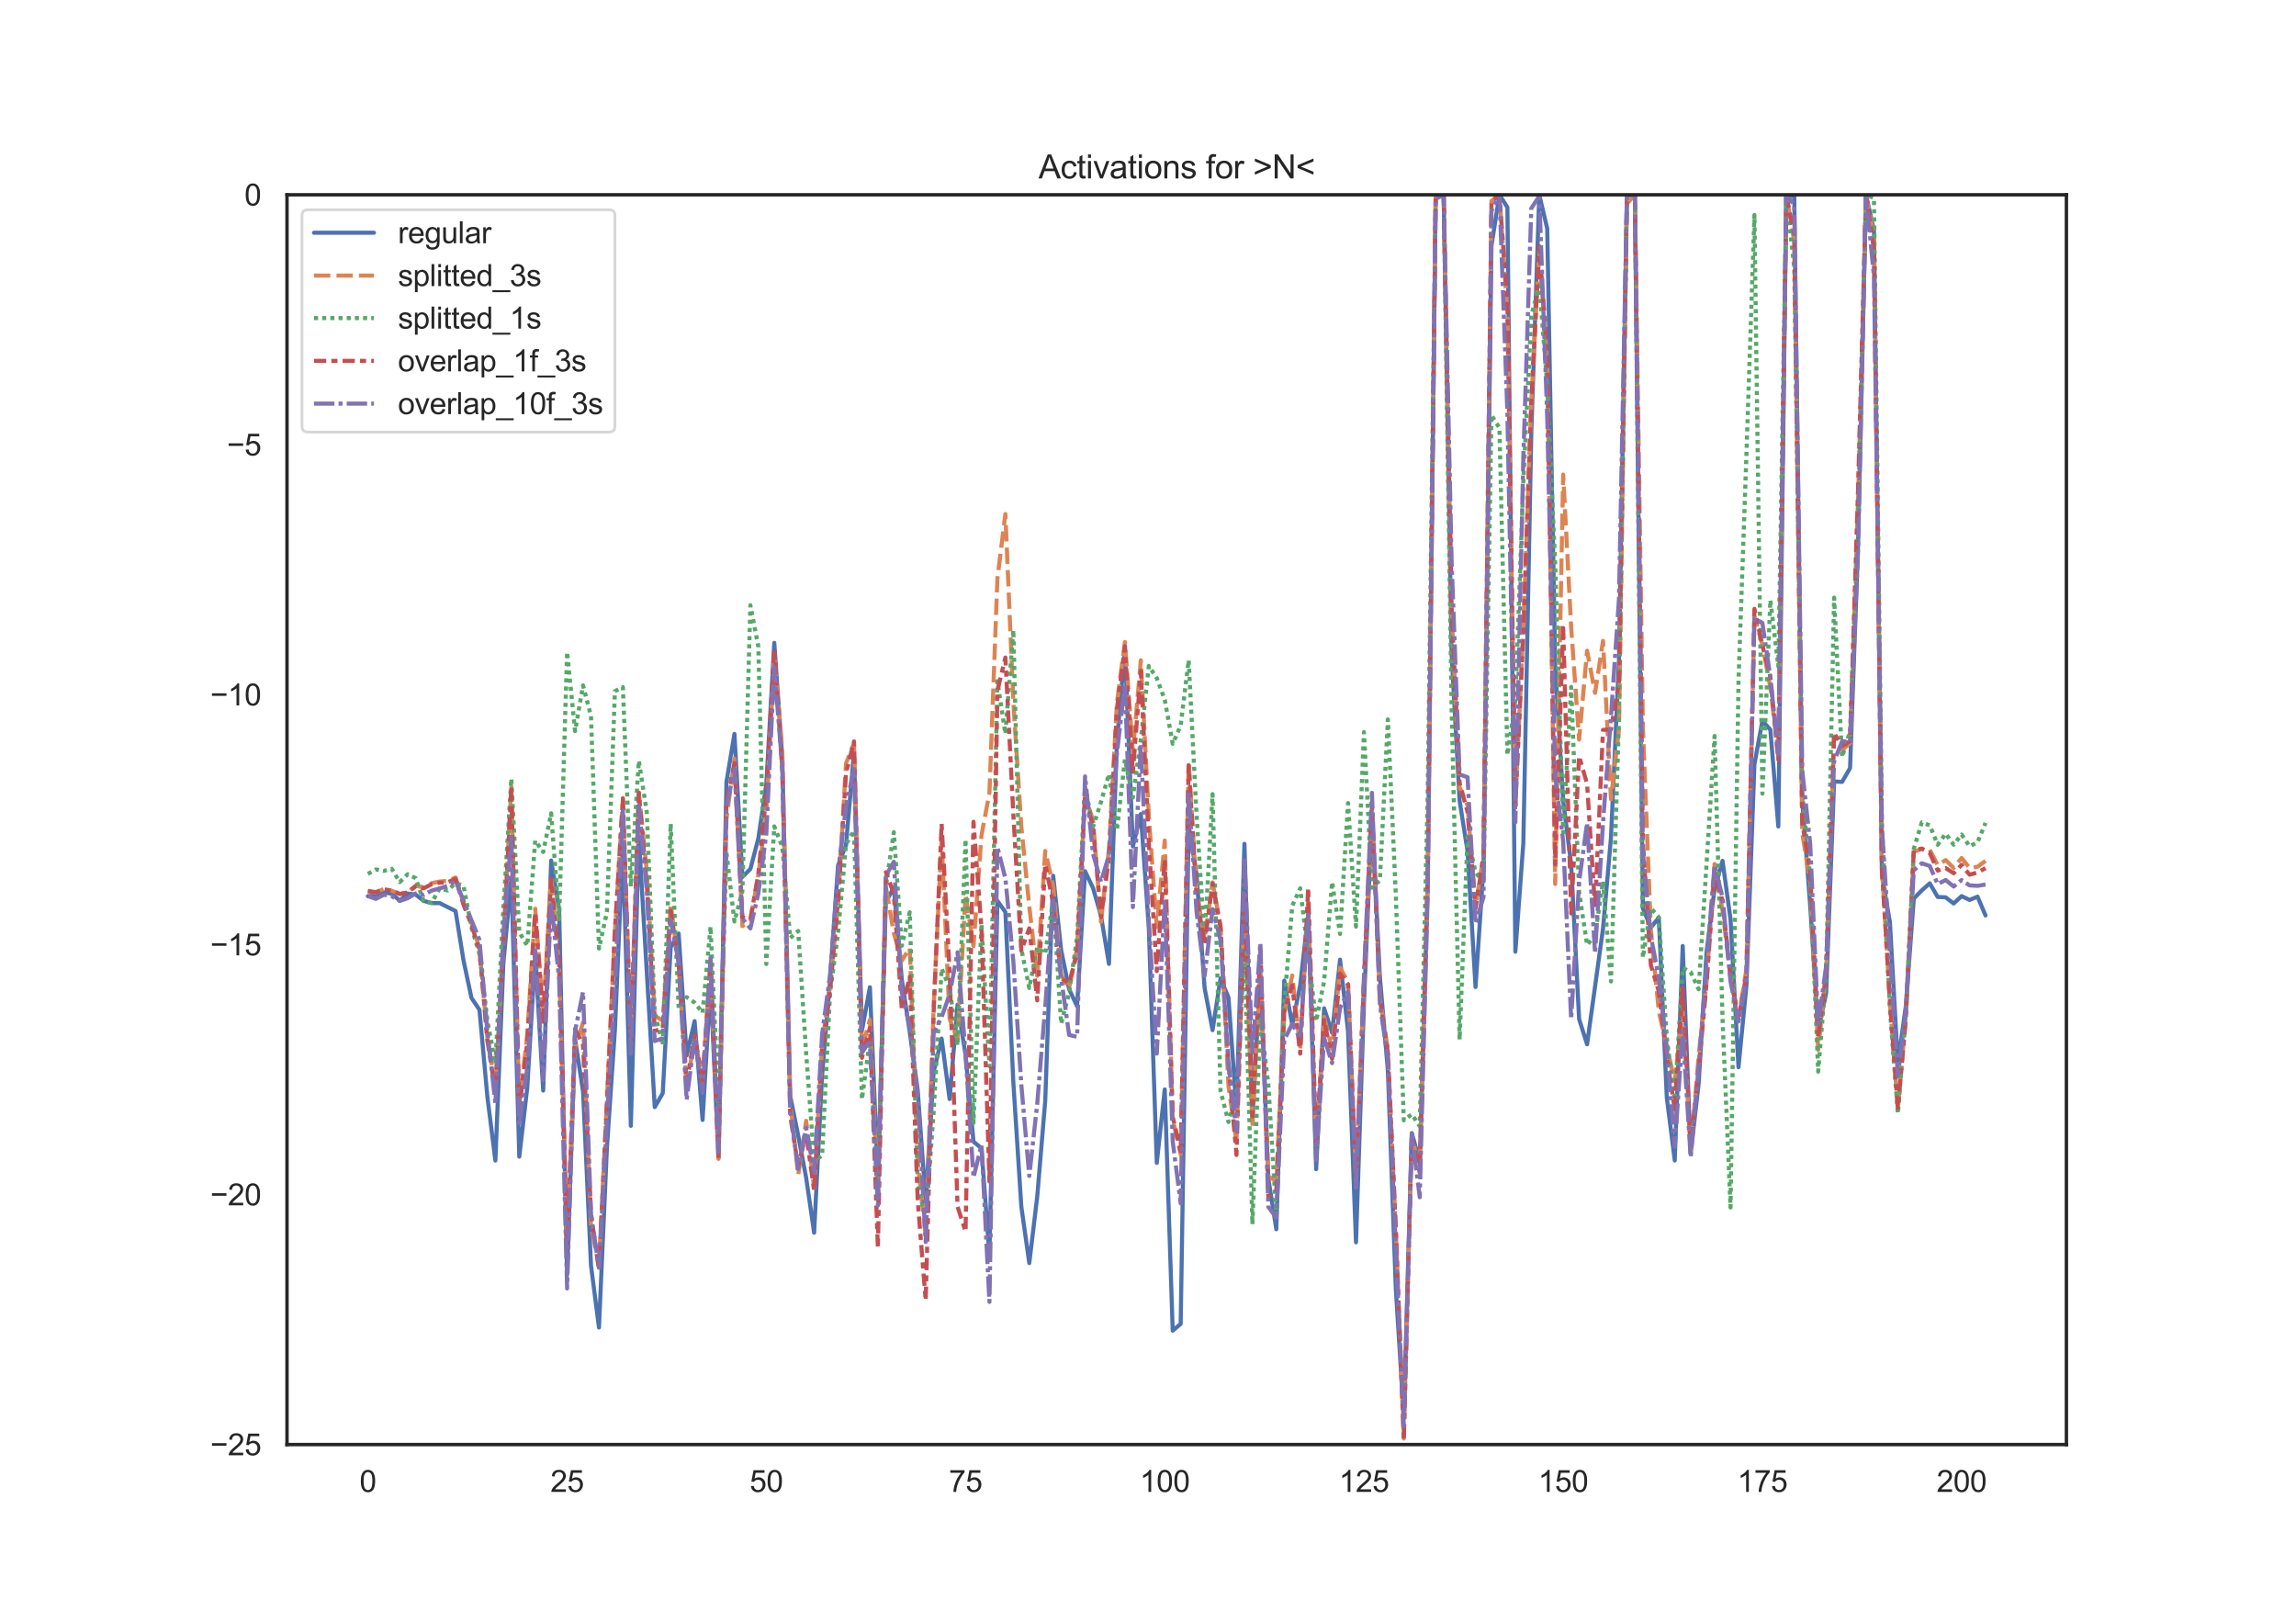 <?xml version="1.0" encoding="utf-8" standalone="no"?>
<!DOCTYPE svg PUBLIC "-//W3C//DTD SVG 1.1//EN"
  "http://www.w3.org/Graphics/SVG/1.1/DTD/svg11.dtd">
<svg height="595.44pt" version="1.1" viewBox="0 0 842.4 595.44" width="842.4pt" xmlns="http://www.w3.org/2000/svg" xmlns:xlink="http://www.w3.org/1999/xlink">
 <defs>
  <style type="text/css">*{stroke-linecap:butt;stroke-linejoin:round;}</style>
 </defs>
 <g id="figure_1">
  <g id="patch_1">
   <path d="M 0 595.44 
L 842.4 595.44 
L 842.4 0 
L 0 0 
z
" style="fill:#ffffff;"/>
  </g>
  <g id="axes_1">
   <g id="patch_2">
    <path d="M 105.3 529.942 
L 758.16 529.942 
L 758.16 71.453 
L 105.3 71.453 
z
" style="fill:#ffffff;"/>
   </g>
   <g id="matplotlib.axis_1">
    <g id="xtick_1">
     <g id="text_1">
      <!-- 0 -->
      <g style="fill:#262626;" transform="translate(131.917 547.315)scale(0.11 -0.11)">
       <defs>
        <path d="M 266 2259 
Q 266 3072 433 3567 
Q 600 4063 929 4331 
Q 1259 4600 1759 4600 
Q 2128 4600 2406 4451 
Q 2684 4303 2865 4023 
Q 3047 3744 3150 3342 
Q 3253 2941 3253 2259 
Q 3253 1453 3087 958 
Q 2922 463 2592 192 
Q 2263 -78 1759 -78 
Q 1097 -78 719 397 
Q 266 969 266 2259 
z
M 844 2259 
Q 844 1131 1108 757 
Q 1372 384 1759 384 
Q 2147 384 2411 759 
Q 2675 1134 2675 2259 
Q 2675 3391 2411 3762 
Q 2147 4134 1753 4134 
Q 1366 4134 1134 3806 
Q 844 3388 844 2259 
z
" id="ArialMT-30" transform="scale(0.016)"/>
       </defs>
       <use xlink:href="#ArialMT-30"/>
      </g>
     </g>
    </g>
    <g id="xtick_2">
     <g id="text_2">
      <!-- 25 -->
      <g style="fill:#262626;" transform="translate(201.951 547.315)scale(0.11 -0.11)">
       <defs>
        <path d="M 3222 541 
L 3222 0 
L 194 0 
Q 188 203 259 391 
Q 375 700 629 1000 
Q 884 1300 1366 1694 
Q 2113 2306 2375 2664 
Q 2638 3022 2638 3341 
Q 2638 3675 2398 3904 
Q 2159 4134 1775 4134 
Q 1369 4134 1125 3890 
Q 881 3647 878 3216 
L 300 3275 
Q 359 3922 746 4261 
Q 1134 4600 1788 4600 
Q 2447 4600 2831 4234 
Q 3216 3869 3216 3328 
Q 3216 3053 3103 2787 
Q 2991 2522 2730 2228 
Q 2469 1934 1863 1422 
Q 1356 997 1212 845 
Q 1069 694 975 541 
L 3222 541 
z
" id="ArialMT-32" transform="scale(0.016)"/>
        <path d="M 266 1200 
L 856 1250 
Q 922 819 1161 601 
Q 1400 384 1738 384 
Q 2144 384 2425 690 
Q 2706 997 2706 1503 
Q 2706 1984 2436 2262 
Q 2166 2541 1728 2541 
Q 1456 2541 1237 2417 
Q 1019 2294 894 2097 
L 366 2166 
L 809 4519 
L 3088 4519 
L 3088 3981 
L 1259 3981 
L 1013 2750 
Q 1425 3038 1878 3038 
Q 2478 3038 2890 2622 
Q 3303 2206 3303 1553 
Q 3303 931 2941 478 
Q 2500 -78 1738 -78 
Q 1113 -78 717 272 
Q 322 622 266 1200 
z
" id="ArialMT-35" transform="scale(0.016)"/>
       </defs>
       <use xlink:href="#ArialMT-32"/>
       <use x="55.615" xlink:href="#ArialMT-35"/>
      </g>
     </g>
    </g>
    <g id="xtick_3">
     <g id="text_3">
      <!-- 50 -->
      <g style="fill:#262626;" transform="translate(275.043 547.315)scale(0.11 -0.11)">
       <use xlink:href="#ArialMT-35"/>
       <use x="55.615" xlink:href="#ArialMT-30"/>
      </g>
     </g>
    </g>
    <g id="xtick_4">
     <g id="text_4">
      <!-- 75 -->
      <g style="fill:#262626;" transform="translate(348.135 547.315)scale(0.11 -0.11)">
       <defs>
        <path d="M 303 3981 
L 303 4522 
L 3269 4522 
L 3269 4084 
Q 2831 3619 2401 2847 
Q 1972 2075 1738 1259 
Q 1569 684 1522 0 
L 944 0 
Q 953 541 1156 1306 
Q 1359 2072 1739 2783 
Q 2119 3494 2547 3981 
L 303 3981 
z
" id="ArialMT-37" transform="scale(0.016)"/>
       </defs>
       <use xlink:href="#ArialMT-37"/>
       <use x="55.615" xlink:href="#ArialMT-35"/>
      </g>
     </g>
    </g>
    <g id="xtick_5">
     <g id="text_5">
      <!-- 100 -->
      <g style="fill:#262626;" transform="translate(418.169 547.315)scale(0.11 -0.11)">
       <defs>
        <path d="M 2384 0 
L 1822 0 
L 1822 3584 
Q 1619 3391 1289 3197 
Q 959 3003 697 2906 
L 697 3450 
Q 1169 3672 1522 3987 
Q 1875 4303 2022 4600 
L 2384 4600 
L 2384 0 
z
" id="ArialMT-31" transform="scale(0.016)"/>
       </defs>
       <use xlink:href="#ArialMT-31"/>
       <use x="55.615" xlink:href="#ArialMT-30"/>
       <use x="111.23" xlink:href="#ArialMT-30"/>
      </g>
     </g>
    </g>
    <g id="xtick_6">
     <g id="text_6">
      <!-- 125 -->
      <g style="fill:#262626;" transform="translate(491.261 547.315)scale(0.11 -0.11)">
       <use xlink:href="#ArialMT-31"/>
       <use x="55.615" xlink:href="#ArialMT-32"/>
       <use x="111.23" xlink:href="#ArialMT-35"/>
      </g>
     </g>
    </g>
    <g id="xtick_7">
     <g id="text_7">
      <!-- 150 -->
      <g style="fill:#262626;" transform="translate(564.353 547.315)scale(0.11 -0.11)">
       <use xlink:href="#ArialMT-31"/>
       <use x="55.615" xlink:href="#ArialMT-35"/>
       <use x="111.23" xlink:href="#ArialMT-30"/>
      </g>
     </g>
    </g>
    <g id="xtick_8">
     <g id="text_8">
      <!-- 175 -->
      <g style="fill:#262626;" transform="translate(637.446 547.315)scale(0.11 -0.11)">
       <use xlink:href="#ArialMT-31"/>
       <use x="55.615" xlink:href="#ArialMT-37"/>
       <use x="111.23" xlink:href="#ArialMT-35"/>
      </g>
     </g>
    </g>
    <g id="xtick_9">
     <g id="text_9">
      <!-- 200 -->
      <g style="fill:#262626;" transform="translate(710.538 547.315)scale(0.11 -0.11)">
       <use xlink:href="#ArialMT-32"/>
       <use x="55.615" xlink:href="#ArialMT-30"/>
       <use x="111.23" xlink:href="#ArialMT-30"/>
      </g>
     </g>
    </g>
   </g>
   <g id="matplotlib.axis_2">
    <g id="ytick_1">
     <g id="text_10">
      <!-- −25 -->
      <g style="fill:#262626;" transform="translate(77.141 533.878)scale(0.11 -0.11)">
       <defs>
        <path d="M 3381 1997 
L 356 1997 
L 356 2522 
L 3381 2522 
L 3381 1997 
z
" id="ArialMT-2212" transform="scale(0.016)"/>
       </defs>
       <use xlink:href="#ArialMT-2212"/>
       <use x="58.398" xlink:href="#ArialMT-32"/>
       <use x="114.014" xlink:href="#ArialMT-35"/>
      </g>
     </g>
    </g>
    <g id="ytick_2">
     <g id="text_11">
      <!-- −20 -->
      <g style="fill:#262626;" transform="translate(77.141 442.181)scale(0.11 -0.11)">
       <use xlink:href="#ArialMT-2212"/>
       <use x="58.398" xlink:href="#ArialMT-32"/>
       <use x="114.014" xlink:href="#ArialMT-30"/>
      </g>
     </g>
    </g>
    <g id="ytick_3">
     <g id="text_12">
      <!-- −15 -->
      <g style="fill:#262626;" transform="translate(77.141 350.483)scale(0.11 -0.11)">
       <use xlink:href="#ArialMT-2212"/>
       <use x="58.398" xlink:href="#ArialMT-31"/>
       <use x="114.014" xlink:href="#ArialMT-35"/>
      </g>
     </g>
    </g>
    <g id="ytick_4">
     <g id="text_13">
      <!-- −10 -->
      <g style="fill:#262626;" transform="translate(77.141 258.785)scale(0.11 -0.11)">
       <use xlink:href="#ArialMT-2212"/>
       <use x="58.398" xlink:href="#ArialMT-31"/>
       <use x="114.014" xlink:href="#ArialMT-30"/>
      </g>
     </g>
    </g>
    <g id="ytick_5">
     <g id="text_14">
      <!-- −5 -->
      <g style="fill:#262626;" transform="translate(83.258 167.087)scale(0.11 -0.11)">
       <use xlink:href="#ArialMT-2212"/>
       <use x="58.398" xlink:href="#ArialMT-35"/>
      </g>
     </g>
    </g>
    <g id="ytick_6">
     <g id="text_15">
      <!-- 0 -->
      <g style="fill:#262626;" transform="translate(89.683 75.39)scale(0.11 -0.11)">
       <use xlink:href="#ArialMT-30"/>
      </g>
     </g>
    </g>
   </g>
   <g id="line2d_1">
    <path clip-path="url(#p28c127cbc9)" d="M 134.975 328.761 
L 137.899 328.438 
L 140.823 327.455 
L 143.747 327.833 
L 146.67 330.411 
L 149.594 327.815 
L 152.518 328.193 
L 155.441 330.484 
L 158.365 331.313 
L 161.289 331.299 
L 167.136 334.222 
L 170.06 352.33 
L 172.983 366.089 
L 175.907 370.44 
L 178.831 402.485 
L 181.754 425.756 
L 184.678 353.513 
L 187.602 322.001 
L 190.526 424.333 
L 193.449 399.037 
L 196.373 350.369 
L 199.297 400.077 
L 202.22 315.694 
L 205.144 333.575 
L 208.068 467.52 
L 210.991 381.183 
L 213.915 400.449 
L 216.839 464.281 
L 219.762 486.995 
L 222.686 420.951 
L 225.61 377.88 
L 228.534 309.78 
L 231.457 413.025 
L 234.381 306.967 
L 240.228 406.148 
L 243.152 401.069 
L 246.076 347.475 
L 248.999 342.485 
L 251.923 387.213 
L 254.847 374.598 
L 257.77 410.859 
L 260.694 361.183 
L 263.618 424.637 
L 266.542 286.788 
L 269.465 269.236 
L 272.389 321.712 
L 275.313 318.79 
L 278.236 307.569 
L 281.16 287.751 
L 284.084 235.831 
L 287.007 277.66 
L 289.931 402.071 
L 292.855 416.524 
L 295.778 432.086 
L 298.702 452.228 
L 301.626 394.495 
L 304.549 359.457 
L 307.473 317.519 
L 310.397 309.978 
L 313.321 276.029 
L 316.244 378.05 
L 319.168 362.16 
L 322.092 432.617 
L 325.015 330.898 
L 327.939 325.582 
L 330.863 359.225 
L 333.786 378.649 
L 336.71 399.951 
L 339.634 440.849 
L 342.557 393.245 
L 345.481 381.027 
L 348.405 403.192 
L 351.329 368.568 
L 354.252 386.948 
L 357.176 418.828 
L 360.1 421.25 
L 363.023 460.366 
L 365.947 330.486 
L 368.871 334.593 
L 371.794 397.089 
L 374.718 442.61 
L 377.642 463.369 
L 380.565 438.94 
L 383.489 403.926 
L 386.413 321.279 
L 389.336 348.561 
L 392.26 362.907 
L 395.184 369.132 
L 398.108 319.614 
L 401.031 325.776 
L 403.955 335.967 
L 406.879 353.608 
L 409.802 272.249 
L 412.726 237.8 
L 415.65 310.5 
L 418.573 298.629 
L 421.497 340.516 
L 424.421 426.61 
L 427.344 399.668 
L 430.268 488.158 
L 433.192 485.662 
L 436.116 302.724 
L 439.039 320.937 
L 441.963 362.433 
L 444.887 377.926 
L 447.81 358.943 
L 450.734 365.956 
L 453.658 407.092 
L 456.581 309.568 
L 459.505 409.753 
L 462.429 357.56 
L 465.352 432.367 
L 468.276 450.952 
L 471.2 359.744 
L 474.124 376.014 
L 477.047 361.427 
L 479.971 335.435 
L 482.895 428.936 
L 485.818 369.926 
L 488.742 378.883 
L 491.666 352.053 
L 494.589 378.31 
L 497.513 455.746 
L 500.437 368.089 
L 503.36 299.212 
L 506.284 358.382 
L 509.208 392.821 
L 512.131 472.857 
L 515.055 519.725 
L 517.979 415.676 
L 520.903 426.133 
L 523.826 324.975 
L 526.75 71.844 
L 529.674 71.454 
L 532.597 239.815 
L 535.521 293.707 
L 538.445 312.357 
L 541.368 362.094 
L 544.292 318.333 
L 547.216 90.18 
L 550.139 71.454 
L 553.063 76.072 
L 555.987 349.135 
L 558.911 309.282 
L 561.834 158.748 
L 564.758 71.485 
L 567.682 83.859 
L 570.605 244.677 
L 573.529 293.756 
L 576.453 317.127 
L 579.376 373.854 
L 582.3 383.12 
L 588.147 340.66 
L 591.071 307.229 
L 593.995 242.455 
L 596.918 71.507 
L 599.842 71.632 
L 602.766 333.237 
L 605.69 340.258 
L 608.613 336.654 
L 611.537 402.533 
L 614.461 425.738 
L 617.384 347.049 
L 620.308 423.197 
L 623.232 397.538 
L 626.155 348.994 
L 629.079 326.071 
L 632.003 315.799 
L 634.926 337.254 
L 637.85 391.524 
L 640.774 361.435 
L 643.698 280.414 
L 646.621 264.402 
L 649.545 267.708 
L 652.469 303.201 
L 655.392 71.458 
L 658.316 72.105 
L 661.24 293.76 
L 664.163 332.295 
L 667.087 378.009 
L 670.011 364.423 
L 672.934 286.676 
L 675.858 286.847 
L 678.782 281.787 
L 681.706 200.609 
L 684.629 71.453 
L 687.553 84.498 
L 690.477 321.13 
L 693.4 338.263 
L 696.324 390.161 
L 699.248 369.03 
L 702.171 329.622 
L 705.095 326.661 
L 708.019 324.053 
L 710.942 329.06 
L 713.866 329.19 
L 716.79 331.447 
L 719.713 328.75 
L 722.637 330.152 
L 725.561 328.943 
L 728.485 335.845 
L 728.485 335.845 
" style="fill:none;stroke:#4c72b0;stroke-linecap:round;stroke-width:1.5;"/>
   </g>
   <g id="line2d_2">
    <path clip-path="url(#p28c127cbc9)" d="M 134.975 326.988 
L 137.899 327.423 
L 140.823 326.125 
L 143.747 326.772 
L 146.67 327.978 
L 149.594 327.246 
L 152.518 324.923 
L 155.441 325.554 
L 158.365 324.016 
L 161.289 323.395 
L 164.212 323.16 
L 167.136 321.92 
L 170.06 331.13 
L 172.983 338.632 
L 175.907 347.84 
L 178.831 380.957 
L 181.754 398.702 
L 184.678 346.066 
L 187.602 288.655 
L 190.526 405.752 
L 193.449 379.463 
L 196.373 333.383 
L 199.297 371.749 
L 202.22 321.291 
L 205.144 355.237 
L 208.068 454.496 
L 210.991 384.117 
L 213.915 375.152 
L 216.839 449.829 
L 219.762 464.164 
L 225.61 342.146 
L 228.534 293.411 
L 231.457 378.705 
L 234.381 290.719 
L 237.305 319.258 
L 240.228 372.638 
L 243.152 374.414 
L 246.076 331.867 
L 248.999 353.858 
L 251.923 399.363 
L 254.847 380.383 
L 257.77 396.648 
L 260.694 353.297 
L 263.618 425.135 
L 266.542 300.346 
L 269.465 278.338 
L 272.389 339.753 
L 275.313 337.609 
L 278.236 321.103 
L 281.16 298.317 
L 284.084 240.843 
L 287.007 274.839 
L 289.931 404.156 
L 292.855 431.111 
L 295.778 411.191 
L 298.702 435.825 
L 301.626 383.411 
L 304.549 361.477 
L 307.473 331.809 
L 310.397 280.096 
L 313.321 272.623 
L 316.244 384.643 
L 319.168 374.118 
L 322.092 439.248 
L 325.015 325.243 
L 327.939 342.361 
L 330.863 352.42 
L 333.786 347.79 
L 336.71 426.254 
L 339.634 453.462 
L 342.557 369.593 
L 345.481 307.933 
L 348.405 373.742 
L 351.329 381.369 
L 354.252 328.188 
L 357.176 347.117 
L 360.1 306.516 
L 363.023 290.845 
L 365.947 212.296 
L 368.871 188.589 
L 371.794 257.366 
L 374.718 303.204 
L 377.642 332.517 
L 380.565 357.985 
L 383.489 312.21 
L 386.413 324.961 
L 389.336 357.653 
L 392.26 362.603 
L 395.184 347.748 
L 398.108 292.229 
L 401.031 300.913 
L 403.955 338.195 
L 406.879 311.258 
L 409.802 257.864 
L 412.726 235.526 
L 415.65 275.88 
L 418.573 242.242 
L 421.497 299.514 
L 424.421 340.126 
L 427.344 308.341 
L 430.268 410.558 
L 433.192 423.524 
L 436.116 279.461 
L 439.039 327.081 
L 441.963 344.527 
L 444.887 323.725 
L 447.81 339.511 
L 450.734 398.391 
L 453.658 418.957 
L 456.581 329.735 
L 459.505 413.587 
L 462.429 356.075 
L 465.352 431.592 
L 468.276 433.281 
L 471.2 371.731 
L 474.124 357.871 
L 477.047 384.92 
L 479.971 330.902 
L 482.895 420.238 
L 485.818 373.054 
L 488.742 384.938 
L 491.666 355.018 
L 494.589 360.384 
L 497.513 432.192 
L 500.437 360.95 
L 503.36 296.831 
L 506.284 365.89 
L 509.208 385.08 
L 512.131 451.308 
L 515.055 527.734 
L 517.979 416.744 
L 520.903 429.648 
L 523.826 320.981 
L 526.75 72.032 
L 529.674 71.457 
L 532.597 224.235 
L 535.521 288.84 
L 538.445 295.443 
L 541.368 332.819 
L 544.292 313.554 
L 547.216 73.748 
L 550.139 71.461 
L 553.063 114.301 
L 555.987 294.132 
L 558.911 230.607 
L 561.834 147.303 
L 564.758 92.052 
L 567.682 132.825 
L 570.605 324.287 
L 573.529 174.104 
L 576.453 230.014 
L 579.376 271.313 
L 582.3 238.724 
L 585.224 254.183 
L 588.147 235.097 
L 591.071 293.214 
L 593.995 267.528 
L 596.918 74.694 
L 599.842 71.479 
L 602.766 266.486 
L 605.69 341.052 
L 608.613 370.98 
L 614.461 396.796 
L 617.384 370.638 
L 620.308 422.423 
L 623.232 387.397 
L 626.155 360.057 
L 629.079 316.954 
L 632.003 334.079 
L 634.926 358.2 
L 637.85 373.557 
L 640.774 355.465 
L 643.698 226.187 
L 646.621 236.564 
L 649.545 252.202 
L 652.469 277.235 
L 655.392 71.456 
L 658.316 88.52 
L 661.24 305.495 
L 664.163 323.928 
L 667.087 385.098 
L 670.011 356.784 
L 672.934 270.207 
L 675.858 275.163 
L 678.782 272.626 
L 681.706 183.976 
L 684.629 71.453 
L 687.553 86.881 
L 690.477 318.197 
L 693.4 367.728 
L 696.324 406.839 
L 699.248 372.606 
L 702.171 312.497 
L 705.095 311.424 
L 708.019 311.718 
L 710.942 317.358 
L 713.866 315.525 
L 716.79 318.401 
L 719.713 314.776 
L 722.637 318.45 
L 725.561 317.986 
L 728.485 315.805 
L 728.485 315.805 
" style="fill:none;stroke:#dd8452;stroke-dasharray:6,2.25;stroke-dashoffset:0;stroke-width:1.5;"/>
   </g>
   <g id="line2d_3">
    <path clip-path="url(#p28c127cbc9)" d="M 134.975 320.594 
L 137.899 318.952 
L 140.823 319.49 
L 143.747 318.726 
L 146.67 323.608 
L 149.594 320.7 
L 152.518 322.173 
L 155.441 330.63 
L 158.365 331.226 
L 161.289 325.92 
L 164.212 326.67 
L 167.136 323.999 
L 170.06 324.943 
L 172.983 340.202 
L 175.907 349.926 
L 178.831 374.491 
L 181.754 390.213 
L 184.678 333.423 
L 187.602 285.629 
L 190.526 341.972 
L 193.449 346.957 
L 196.373 308.38 
L 199.297 312.566 
L 202.22 298.367 
L 205.144 337.213 
L 208.068 239.181 
L 210.991 268.194 
L 213.915 251.45 
L 216.839 262.691 
L 219.762 347.984 
L 222.686 334.571 
L 225.61 253.556 
L 228.534 252.076 
L 231.457 325.206 
L 234.381 279.097 
L 237.305 297.895 
L 240.228 371.445 
L 243.152 383.427 
L 246.076 302.241 
L 248.999 369.896 
L 251.923 365.821 
L 254.847 367.805 
L 257.77 371.539 
L 260.694 339.9 
L 263.618 404.884 
L 266.542 312.774 
L 269.465 338.06 
L 272.389 326.807 
L 275.313 222.054 
L 278.236 237.246 
L 281.16 353.655 
L 284.084 303.157 
L 287.007 310.618 
L 289.931 344.113 
L 292.855 341.543 
L 295.778 386.398 
L 298.702 425.905 
L 301.626 423.962 
L 304.549 364.148 
L 307.473 342.437 
L 310.397 309.752 
L 313.321 304.723 
L 316.244 403.302 
L 319.168 381.524 
L 322.092 441.299 
L 325.015 325.214 
L 327.939 305.311 
L 330.863 346.964 
L 333.786 334.664 
L 336.71 434.389 
L 339.634 447.403 
L 342.557 407.902 
L 345.481 355.369 
L 348.405 362.391 
L 351.329 383.594 
L 354.252 307.954 
L 357.176 411.905 
L 360.1 338.9 
L 363.023 391.16 
L 365.947 249.876 
L 368.871 269.181 
L 371.794 231.134 
L 374.718 348.074 
L 377.642 362.438 
L 380.565 347.475 
L 383.489 349.903 
L 386.413 329.788 
L 389.336 375.568 
L 392.26 364.247 
L 395.184 343.733 
L 398.108 288.64 
L 401.031 303.362 
L 403.955 294.213 
L 406.879 283.966 
L 409.802 304.559 
L 412.726 278.603 
L 415.65 292.492 
L 418.573 271.207 
L 421.497 244.315 
L 424.421 248.773 
L 427.344 256.725 
L 430.268 272.853 
L 433.192 266.134 
L 436.116 242.212 
L 439.039 299.381 
L 441.963 344.805 
L 444.887 291.325 
L 447.81 400.27 
L 450.734 411.614 
L 453.658 401.124 
L 456.581 348.584 
L 459.505 449.123 
L 462.429 373.918 
L 465.352 397.711 
L 468.276 445.685 
L 471.2 368.361 
L 474.124 332.301 
L 477.047 325.874 
L 482.895 374.642 
L 485.818 359.96 
L 488.742 323.574 
L 491.666 342.622 
L 494.589 294.603 
L 497.513 339.944 
L 500.437 268.584 
L 503.36 325.651 
L 506.284 322.955 
L 509.208 263.92 
L 512.131 328.531 
L 515.055 410.982 
L 517.979 408.787 
L 520.903 413.106 
L 523.826 291.867 
L 526.75 71.468 
L 529.674 71.47 
L 532.597 259.913 
L 535.521 381.377 
L 538.445 306.908 
L 541.368 319.886 
L 544.292 324.177 
L 547.216 152.329 
L 550.139 156.989 
L 553.063 276.991 
L 555.987 257.125 
L 558.911 176.706 
L 561.834 115.842 
L 564.758 104.708 
L 567.682 141.26 
L 570.605 207.181 
L 573.529 305.441 
L 576.453 252.004 
L 579.376 327.156 
L 582.3 346.675 
L 585.224 343.088 
L 588.147 323.413 
L 591.071 360.059 
L 593.995 263.308 
L 596.918 71.829 
L 599.842 71.464 
L 602.766 351.333 
L 605.69 333.115 
L 608.613 336.503 
L 611.537 380.628 
L 614.461 403.617 
L 617.384 355.072 
L 620.308 356.605 
L 623.232 362.925 
L 629.079 269.999 
L 632.003 373.91 
L 634.926 442.967 
L 637.85 249.871 
L 640.774 166.429 
L 643.698 78.865 
L 646.621 291.15 
L 649.545 220.16 
L 652.469 244.438 
L 655.392 71.455 
L 658.316 98.323 
L 661.24 290.763 
L 664.163 321.8 
L 667.087 393.137 
L 670.011 357.275 
L 672.934 219.246 
L 675.858 277.729 
L 678.782 268.236 
L 681.706 192.266 
L 684.629 71.453 
L 687.553 72.637 
L 690.477 301.92 
L 693.4 370.243 
L 696.324 408.538 
L 699.248 371.243 
L 702.171 311.395 
L 705.095 301.695 
L 708.019 302.768 
L 710.942 309.903 
L 713.866 305.833 
L 716.79 309.888 
L 719.713 306.147 
L 722.637 310.446 
L 725.561 309.004 
L 728.485 301.883 
L 728.485 301.883 
" style="fill:none;stroke:#55a868;stroke-dasharray:1.5,1.5;stroke-dashoffset:0;stroke-width:1.5;"/>
   </g>
   <g id="line2d_4">
    <path clip-path="url(#p28c127cbc9)" d="M 134.975 326.845 
L 137.899 327.289 
L 140.823 326.268 
L 143.747 326.67 
L 146.67 327.961 
L 149.594 327.433 
L 152.518 325.142 
L 155.441 325.889 
L 158.365 324.348 
L 161.289 323.817 
L 164.212 323.651 
L 167.136 322.42 
L 170.06 331.86 
L 172.983 339.245 
L 175.907 348.486 
L 178.831 381.869 
L 181.754 400.275 
L 184.678 346.695 
L 187.602 289.617 
L 190.526 406.999 
L 193.449 382.434 
L 196.373 334.58 
L 199.297 374.842 
L 202.22 322.53 
L 205.144 353.003 
L 208.068 458.487 
L 210.991 377.479 
L 213.915 383.444 
L 216.839 445.375 
L 219.762 465.788 
L 222.686 404.766 
L 225.61 341.376 
L 228.534 292.849 
L 231.457 382.756 
L 234.381 290.867 
L 237.305 324.102 
L 240.228 378.226 
L 243.152 377.158 
L 246.076 334.08 
L 248.999 353.178 
L 251.923 397.228 
L 254.847 379.83 
L 257.77 396.392 
L 260.694 352.875 
L 263.618 425.153 
L 266.542 294.186 
L 269.465 279.912 
L 272.389 336.55 
L 275.313 337.198 
L 278.236 320.685 
L 281.16 291.288 
L 284.084 237.901 
L 287.007 282.757 
L 289.931 409.311 
L 292.855 427.904 
L 295.778 415.754 
L 298.702 436.797 
L 301.626 384.94 
L 304.549 363.415 
L 307.473 330.362 
L 310.397 283.695 
L 313.321 271.968 
L 316.244 388.052 
L 319.168 377.052 
L 322.092 457.881 
L 325.015 319.996 
L 327.939 327.783 
L 330.863 370.151 
L 333.786 358.339 
L 336.71 440.577 
L 339.634 477.077 
L 342.557 371.036 
L 345.481 302.223 
L 348.405 355.981 
L 351.329 442.632 
L 354.252 451.845 
L 357.176 301.487 
L 360.1 340.54 
L 363.023 433.408 
L 365.947 253.403 
L 368.871 241.213 
L 371.794 298.834 
L 374.718 348.734 
L 377.642 340.574 
L 380.565 366.999 
L 383.489 317.044 
L 386.413 331.31 
L 389.336 358.992 
L 392.26 360.695 
L 395.184 349.864 
L 398.108 292.256 
L 401.031 303.252 
L 403.955 336.499 
L 406.879 314.869 
L 409.802 260.083 
L 412.726 237.055 
L 415.65 283.135 
L 418.573 246.11 
L 421.497 309.371 
L 424.421 356.243 
L 427.344 315.278 
L 430.268 409.729 
L 433.192 422.334 
L 436.116 280.711 
L 439.039 328.891 
L 441.963 346.301 
L 444.887 324.061 
L 447.81 340.247 
L 450.734 390.011 
L 453.658 423.706 
L 456.581 327.598 
L 459.505 409.565 
L 462.429 348.269 
L 465.352 439.047 
L 468.276 436.877 
L 471.2 370.659 
L 474.124 361.496 
L 477.047 386.53 
L 479.971 325.663 
L 482.895 419.796 
L 485.818 374.173 
L 488.742 388.472 
L 491.666 357.144 
L 494.589 361.139 
L 497.513 433.266 
L 500.437 359.47 
L 503.36 295.558 
L 506.284 366.627 
L 509.208 386.099 
L 512.131 451.065 
L 515.055 528.244 
L 517.979 416.919 
L 520.903 430.179 
L 523.826 320.254 
L 526.75 72.093 
L 529.674 71.456 
L 532.597 223.184 
L 535.521 287.298 
L 538.445 297.862 
L 541.368 333.263 
L 544.292 314.104 
L 547.216 73.951 
L 550.139 71.459 
L 553.063 111.686 
L 555.987 295.542 
L 558.911 232.247 
L 561.834 147.149 
L 564.758 90.296 
L 567.682 129.505 
L 570.605 317.043 
L 573.529 230.394 
L 576.453 335.089 
L 579.376 277.405 
L 582.3 287.591 
L 585.224 332.967 
L 588.147 267.76 
L 591.071 267.624 
L 593.995 250.279 
L 596.918 71.506 
L 599.842 71.6 
L 602.766 308.685 
L 605.69 354.076 
L 608.613 363.686 
L 611.537 387.568 
L 614.461 406.981 
L 617.384 362.338 
L 620.308 420.433 
L 623.232 392.621 
L 626.155 360.374 
L 629.079 320.13 
L 632.003 330.566 
L 634.926 358.147 
L 637.85 373.724 
L 640.774 357.43 
L 643.698 223.363 
L 646.621 236.789 
L 649.545 248.212 
L 652.469 278.719 
L 655.392 71.455 
L 658.316 86.147 
L 661.24 301.806 
L 664.163 319.916 
L 667.087 380.669 
L 670.011 357.144 
L 672.934 268.935 
L 675.858 273.675 
L 678.782 271.84 
L 681.706 180.009 
L 684.629 71.453 
L 687.553 91.589 
L 690.477 318.676 
L 693.4 367.165 
L 696.324 406.379 
L 699.248 373.833 
L 702.171 311.956 
L 705.095 311.297 
L 708.019 312.897 
L 710.942 319.385 
L 713.866 318.452 
L 716.79 320.347 
L 719.713 317.277 
L 722.637 320.892 
L 725.561 320.081 
L 728.485 318.49 
L 728.485 318.49 
" style="fill:none;stroke:#c44e52;stroke-dasharray:4.5,1.875,2.25,1.875;stroke-dashoffset:0;stroke-width:1.5;"/>
   </g>
   <g id="line2d_5">
    <path clip-path="url(#p28c127cbc9)" d="M 134.975 328.757 
L 137.899 329.763 
L 140.823 328.248 
L 143.747 328.806 
L 146.67 330.536 
L 149.594 329.516 
L 152.518 327.752 
L 155.441 328.317 
L 158.365 326.715 
L 161.289 325.942 
L 164.212 324.946 
L 167.136 323.217 
L 175.907 344.745 
L 178.831 378.243 
L 181.754 404.881 
L 184.678 342.655 
L 187.602 307.006 
L 190.526 412.775 
L 193.449 391.763 
L 196.373 348.702 
L 199.297 396.298 
L 202.22 330.707 
L 205.144 359.349 
L 208.068 472.682 
L 210.991 378.202 
L 213.915 363.917 
L 216.839 445.418 
L 219.762 465.088 
L 222.686 410.938 
L 225.61 362.61 
L 228.534 297.45 
L 231.457 386.571 
L 234.381 295.506 
L 237.305 326.824 
L 240.228 381.932 
L 243.152 380.87 
L 246.076 337.463 
L 248.999 353.038 
L 251.923 403.498 
L 254.847 380.882 
L 257.77 400.828 
L 260.694 351.267 
L 263.618 422.635 
L 266.542 295.981 
L 269.465 282.085 
L 272.389 336.944 
L 275.313 340.593 
L 278.236 327.734 
L 281.16 305.92 
L 284.084 244.782 
L 287.007 281.418 
L 289.931 407.082 
L 292.855 428.818 
L 295.778 413.769 
L 298.702 430.183 
L 301.626 379.445 
L 304.549 357.59 
L 307.473 319.907 
L 310.397 295.733 
L 313.321 282.097 
L 316.244 386.223 
L 319.168 381.646 
L 322.092 442.283 
L 325.015 321.238 
L 327.939 316.14 
L 330.863 363.967 
L 333.786 376.653 
L 336.71 402.029 
L 339.634 455.644 
L 342.557 378.978 
L 345.481 373.134 
L 348.405 364.825 
L 351.329 349.328 
L 354.252 386.659 
L 357.176 431.995 
L 360.1 419.962 
L 363.023 477.605 
L 365.947 310.713 
L 368.871 322.241 
L 371.794 352.695 
L 374.718 397.891 
L 377.642 431.404 
L 380.565 404.871 
L 383.489 369.281 
L 386.413 330.416 
L 389.336 358.8 
L 392.26 379.675 
L 395.184 380.377 
L 398.108 284.825 
L 401.031 313.256 
L 403.955 323.452 
L 406.879 313.668 
L 409.802 276.412 
L 412.726 251.101 
L 415.65 332.772 
L 418.573 273.254 
L 421.497 337.968 
L 424.421 386.519 
L 427.344 330.292 
L 430.268 418.779 
L 433.192 441.462 
L 436.116 290.638 
L 439.039 334.699 
L 441.963 358.021 
L 444.887 333.522 
L 447.81 344.901 
L 450.734 390.373 
L 453.658 415.067 
L 456.581 314.675 
L 459.505 386.127 
L 462.429 345.942 
L 465.352 442.768 
L 468.276 446.715 
L 471.2 381.597 
L 474.124 375.588 
L 477.047 381.02 
L 479.971 335.519 
L 482.895 425.558 
L 485.818 380.757 
L 488.742 390.012 
L 491.666 369.822 
L 494.589 363.754 
L 497.513 435.664 
L 500.437 357.976 
L 503.36 290.844 
L 506.284 368.467 
L 509.208 388.574 
L 512.131 457.886 
L 515.055 523.21 
L 517.979 415.869 
L 520.903 439.21 
L 523.826 327.788 
L 526.75 72.987 
L 529.674 71.457 
L 532.597 206.062 
L 535.521 284.116 
L 538.445 285.12 
L 541.368 338.756 
L 544.292 329.104 
L 547.216 77.373 
L 550.139 71.459 
L 553.063 151.689 
L 555.987 301.65 
L 558.911 167.676 
L 561.834 76.417 
L 564.758 71.939 
L 567.682 153.258 
L 570.605 284.564 
L 573.529 308.676 
L 576.453 373.893 
L 579.376 323.465 
L 582.3 301.89 
L 585.224 349.718 
L 588.147 301.762 
L 591.071 262.906 
L 593.995 219.796 
L 596.918 71.475 
L 599.842 71.694 
L 602.766 312.688 
L 605.69 343.426 
L 608.613 358.662 
L 611.537 384.57 
L 614.461 420.678 
L 617.384 378.247 
L 620.308 424.584 
L 623.232 391.167 
L 626.155 353.242 
L 629.079 317.382 
L 632.003 329.263 
L 634.926 360.049 
L 637.85 374.758 
L 640.774 359.04 
L 643.698 226.887 
L 646.621 228.557 
L 649.545 248.426 
L 652.469 276.699 
L 655.392 71.457 
L 658.316 75.223 
L 661.24 282.624 
L 664.163 309.605 
L 667.087 375.779 
L 670.011 354.31 
L 672.934 279.342 
L 675.858 271.907 
L 678.782 272.279 
L 681.706 202.167 
L 684.629 71.454 
L 687.553 101.481 
L 690.477 303.53 
L 696.324 394.683 
L 699.248 371.187 
L 702.171 319.279 
L 705.095 316.699 
L 708.019 317.682 
L 710.942 324.336 
L 713.866 322.829 
L 716.79 325.225 
L 719.713 322.856 
L 722.637 324.803 
L 725.561 324.976 
L 728.485 324.485 
L 728.485 324.485 
" style="fill:none;stroke:#8172b3;stroke-dasharray:7.5,1.5,1.5,1.5;stroke-dashoffset:0;stroke-width:1.5;"/>
   </g>
   <g id="line2d_6"/>
   <g id="line2d_7"/>
   <g id="line2d_8"/>
   <g id="line2d_9"/>
   <g id="line2d_10"/>
   <g id="patch_3">
    <path d="M 105.3 529.942 
L 105.3 71.453 
" style="fill:none;stroke:#262626;stroke-linecap:square;stroke-linejoin:miter;stroke-width:1.25;"/>
   </g>
   <g id="patch_4">
    <path d="M 758.16 529.942 
L 758.16 71.453 
" style="fill:none;stroke:#262626;stroke-linecap:square;stroke-linejoin:miter;stroke-width:1.25;"/>
   </g>
   <g id="patch_5">
    <path d="M 105.3 529.942 
L 758.16 529.942 
" style="fill:none;stroke:#262626;stroke-linecap:square;stroke-linejoin:miter;stroke-width:1.25;"/>
   </g>
   <g id="patch_6">
    <path d="M 105.3 71.453 
L 758.16 71.453 
" style="fill:none;stroke:#262626;stroke-linecap:square;stroke-linejoin:miter;stroke-width:1.25;"/>
   </g>
   <g id="text_16">
    <!-- Activations for &gt;N&lt; -->
    <g style="fill:#262626;" transform="translate(381.041 65.453)scale(0.12 -0.12)">
     <defs>
      <path d="M -9 0 
L 1750 4581 
L 2403 4581 
L 4278 0 
L 3588 0 
L 3053 1388 
L 1138 1388 
L 634 0 
L -9 0 
z
M 1313 1881 
L 2866 1881 
L 2388 3150 
Q 2169 3728 2063 4100 
Q 1975 3659 1816 3225 
L 1313 1881 
z
" id="ArialMT-41" transform="scale(0.016)"/>
      <path d="M 2588 1216 
L 3141 1144 
Q 3050 572 2676 248 
Q 2303 -75 1759 -75 
Q 1078 -75 664 370 
Q 250 816 250 1647 
Q 250 2184 428 2587 
Q 606 2991 970 3192 
Q 1334 3394 1763 3394 
Q 2303 3394 2647 3120 
Q 2991 2847 3088 2344 
L 2541 2259 
Q 2463 2594 2264 2762 
Q 2066 2931 1784 2931 
Q 1359 2931 1093 2626 
Q 828 2322 828 1663 
Q 828 994 1084 691 
Q 1341 388 1753 388 
Q 2084 388 2306 591 
Q 2528 794 2588 1216 
z
" id="ArialMT-63" transform="scale(0.016)"/>
      <path d="M 1650 503 
L 1731 6 
Q 1494 -44 1306 -44 
Q 1000 -44 831 53 
Q 663 150 594 308 
Q 525 466 525 972 
L 525 2881 
L 113 2881 
L 113 3319 
L 525 3319 
L 525 4141 
L 1084 4478 
L 1084 3319 
L 1650 3319 
L 1650 2881 
L 1084 2881 
L 1084 941 
Q 1084 700 1114 631 
Q 1144 563 1211 522 
Q 1278 481 1403 481 
Q 1497 481 1650 503 
z
" id="ArialMT-74" transform="scale(0.016)"/>
      <path d="M 425 3934 
L 425 4581 
L 988 4581 
L 988 3934 
L 425 3934 
z
M 425 0 
L 425 3319 
L 988 3319 
L 988 0 
L 425 0 
z
" id="ArialMT-69" transform="scale(0.016)"/>
      <path d="M 1344 0 
L 81 3319 
L 675 3319 
L 1388 1331 
Q 1503 1009 1600 663 
Q 1675 925 1809 1294 
L 2547 3319 
L 3125 3319 
L 1869 0 
L 1344 0 
z
" id="ArialMT-76" transform="scale(0.016)"/>
      <path d="M 2588 409 
Q 2275 144 1986 34 
Q 1697 -75 1366 -75 
Q 819 -75 525 192 
Q 231 459 231 875 
Q 231 1119 342 1320 
Q 453 1522 633 1644 
Q 813 1766 1038 1828 
Q 1203 1872 1538 1913 
Q 2219 1994 2541 2106 
Q 2544 2222 2544 2253 
Q 2544 2597 2384 2738 
Q 2169 2928 1744 2928 
Q 1347 2928 1158 2789 
Q 969 2650 878 2297 
L 328 2372 
Q 403 2725 575 2942 
Q 747 3159 1072 3276 
Q 1397 3394 1825 3394 
Q 2250 3394 2515 3294 
Q 2781 3194 2906 3042 
Q 3031 2891 3081 2659 
Q 3109 2516 3109 2141 
L 3109 1391 
Q 3109 606 3145 398 
Q 3181 191 3288 0 
L 2700 0 
Q 2613 175 2588 409 
z
M 2541 1666 
Q 2234 1541 1622 1453 
Q 1275 1403 1131 1340 
Q 988 1278 909 1158 
Q 831 1038 831 891 
Q 831 666 1001 516 
Q 1172 366 1500 366 
Q 1825 366 2078 508 
Q 2331 650 2450 897 
Q 2541 1088 2541 1459 
L 2541 1666 
z
" id="ArialMT-61" transform="scale(0.016)"/>
      <path d="M 213 1659 
Q 213 2581 725 3025 
Q 1153 3394 1769 3394 
Q 2453 3394 2887 2945 
Q 3322 2497 3322 1706 
Q 3322 1066 3130 698 
Q 2938 331 2570 128 
Q 2203 -75 1769 -75 
Q 1072 -75 642 372 
Q 213 819 213 1659 
z
M 791 1659 
Q 791 1022 1069 705 
Q 1347 388 1769 388 
Q 2188 388 2466 706 
Q 2744 1025 2744 1678 
Q 2744 2294 2464 2611 
Q 2184 2928 1769 2928 
Q 1347 2928 1069 2612 
Q 791 2297 791 1659 
z
" id="ArialMT-6f" transform="scale(0.016)"/>
      <path d="M 422 0 
L 422 3319 
L 928 3319 
L 928 2847 
Q 1294 3394 1984 3394 
Q 2284 3394 2536 3286 
Q 2788 3178 2913 3003 
Q 3038 2828 3088 2588 
Q 3119 2431 3119 2041 
L 3119 0 
L 2556 0 
L 2556 2019 
Q 2556 2363 2490 2533 
Q 2425 2703 2258 2804 
Q 2091 2906 1866 2906 
Q 1506 2906 1245 2678 
Q 984 2450 984 1813 
L 984 0 
L 422 0 
z
" id="ArialMT-6e" transform="scale(0.016)"/>
      <path d="M 197 991 
L 753 1078 
Q 800 744 1014 566 
Q 1228 388 1613 388 
Q 2000 388 2187 545 
Q 2375 703 2375 916 
Q 2375 1106 2209 1216 
Q 2094 1291 1634 1406 
Q 1016 1563 777 1677 
Q 538 1791 414 1992 
Q 291 2194 291 2438 
Q 291 2659 392 2848 
Q 494 3038 669 3163 
Q 800 3259 1026 3326 
Q 1253 3394 1513 3394 
Q 1903 3394 2198 3281 
Q 2494 3169 2634 2976 
Q 2775 2784 2828 2463 
L 2278 2388 
Q 2241 2644 2061 2787 
Q 1881 2931 1553 2931 
Q 1166 2931 1000 2803 
Q 834 2675 834 2503 
Q 834 2394 903 2306 
Q 972 2216 1119 2156 
Q 1203 2125 1616 2013 
Q 2213 1853 2448 1751 
Q 2684 1650 2818 1456 
Q 2953 1263 2953 975 
Q 2953 694 2789 445 
Q 2625 197 2315 61 
Q 2006 -75 1616 -75 
Q 969 -75 630 194 
Q 291 463 197 991 
z
" id="ArialMT-73" transform="scale(0.016)"/>
      <path id="ArialMT-20" transform="scale(0.016)"/>
      <path d="M 556 0 
L 556 2881 
L 59 2881 
L 59 3319 
L 556 3319 
L 556 3672 
Q 556 4006 616 4169 
Q 697 4388 901 4523 
Q 1106 4659 1475 4659 
Q 1713 4659 2000 4603 
L 1916 4113 
Q 1741 4144 1584 4144 
Q 1328 4144 1222 4034 
Q 1116 3925 1116 3625 
L 1116 3319 
L 1763 3319 
L 1763 2881 
L 1116 2881 
L 1116 0 
L 556 0 
z
" id="ArialMT-66" transform="scale(0.016)"/>
      <path d="M 416 0 
L 416 3319 
L 922 3319 
L 922 2816 
Q 1116 3169 1280 3281 
Q 1444 3394 1641 3394 
Q 1925 3394 2219 3213 
L 2025 2691 
Q 1819 2813 1613 2813 
Q 1428 2813 1281 2702 
Q 1134 2591 1072 2394 
Q 978 2094 978 1738 
L 978 0 
L 416 0 
z
" id="ArialMT-72" transform="scale(0.016)"/>
      <path d="M 3384 2003 
L 350 706 
L 350 1266 
L 2753 2263 
L 350 3250 
L 350 3809 
L 3384 2528 
L 3384 2003 
z
" id="ArialMT-3e" transform="scale(0.016)"/>
      <path d="M 488 0 
L 488 4581 
L 1109 4581 
L 3516 984 
L 3516 4581 
L 4097 4581 
L 4097 0 
L 3475 0 
L 1069 3600 
L 1069 0 
L 488 0 
z
" id="ArialMT-4e" transform="scale(0.016)"/>
      <path d="M 350 2003 
L 350 2528 
L 3384 3809 
L 3384 3250 
L 978 2263 
L 3384 1266 
L 3384 706 
L 350 2003 
z
" id="ArialMT-3c" transform="scale(0.016)"/>
     </defs>
     <use xlink:href="#ArialMT-41"/>
     <use x="66.699" xlink:href="#ArialMT-63"/>
     <use x="116.699" xlink:href="#ArialMT-74"/>
     <use x="144.482" xlink:href="#ArialMT-69"/>
     <use x="166.699" xlink:href="#ArialMT-76"/>
     <use x="216.699" xlink:href="#ArialMT-61"/>
     <use x="272.314" xlink:href="#ArialMT-74"/>
     <use x="300.098" xlink:href="#ArialMT-69"/>
     <use x="322.314" xlink:href="#ArialMT-6f"/>
     <use x="377.93" xlink:href="#ArialMT-6e"/>
     <use x="433.545" xlink:href="#ArialMT-73"/>
     <use x="483.545" xlink:href="#ArialMT-20"/>
     <use x="511.328" xlink:href="#ArialMT-66"/>
     <use x="539.111" xlink:href="#ArialMT-6f"/>
     <use x="594.727" xlink:href="#ArialMT-72"/>
     <use x="628.027" xlink:href="#ArialMT-20"/>
     <use x="655.811" xlink:href="#ArialMT-3e"/>
     <use x="714.209" xlink:href="#ArialMT-4e"/>
     <use x="786.426" xlink:href="#ArialMT-3c"/>
    </g>
   </g>
   <g id="legend_1">
    <g id="patch_7">
     <path d="M 113 158.514 
L 223.416 158.514 
Q 225.616 158.514 225.616 156.314 
L 225.616 79.153 
Q 225.616 76.953 223.416 76.953 
L 113 76.953 
Q 110.8 76.953 110.8 79.153 
L 110.8 156.314 
Q 110.8 158.514 113 158.514 
z
" style="fill:#ffffff;opacity:0.8;stroke:#cccccc;stroke-linejoin:miter;"/>
    </g>
    <g id="line2d_11">
     <path d="M 115.2 85.376 
L 137.2 85.376 
" style="fill:none;stroke:#4c72b0;stroke-linecap:round;stroke-width:1.5;"/>
    </g>
    <g id="line2d_12"/>
    <g id="text_17">
     <!-- regular -->
     <g style="fill:#262626;" transform="translate(146 89.226)scale(0.11 -0.11)">
      <defs>
       <path d="M 2694 1069 
L 3275 997 
Q 3138 488 2766 206 
Q 2394 -75 1816 -75 
Q 1088 -75 661 373 
Q 234 822 234 1631 
Q 234 2469 665 2931 
Q 1097 3394 1784 3394 
Q 2450 3394 2872 2941 
Q 3294 2488 3294 1666 
Q 3294 1616 3291 1516 
L 816 1516 
Q 847 969 1125 678 
Q 1403 388 1819 388 
Q 2128 388 2347 550 
Q 2566 713 2694 1069 
z
M 847 1978 
L 2700 1978 
Q 2663 2397 2488 2606 
Q 2219 2931 1791 2931 
Q 1403 2931 1139 2672 
Q 875 2413 847 1978 
z
" id="ArialMT-65" transform="scale(0.016)"/>
       <path d="M 319 -275 
L 866 -356 
Q 900 -609 1056 -725 
Q 1266 -881 1628 -881 
Q 2019 -881 2231 -725 
Q 2444 -569 2519 -288 
Q 2563 -116 2559 434 
Q 2191 0 1641 0 
Q 956 0 581 494 
Q 206 988 206 1678 
Q 206 2153 378 2554 
Q 550 2956 876 3175 
Q 1203 3394 1644 3394 
Q 2231 3394 2613 2919 
L 2613 3319 
L 3131 3319 
L 3131 450 
Q 3131 -325 2973 -648 
Q 2816 -972 2473 -1159 
Q 2131 -1347 1631 -1347 
Q 1038 -1347 672 -1080 
Q 306 -813 319 -275 
z
M 784 1719 
Q 784 1066 1043 766 
Q 1303 466 1694 466 
Q 2081 466 2343 764 
Q 2606 1063 2606 1700 
Q 2606 2309 2336 2618 
Q 2066 2928 1684 2928 
Q 1309 2928 1046 2623 
Q 784 2319 784 1719 
z
" id="ArialMT-67" transform="scale(0.016)"/>
       <path d="M 2597 0 
L 2597 488 
Q 2209 -75 1544 -75 
Q 1250 -75 995 37 
Q 741 150 617 320 
Q 494 491 444 738 
Q 409 903 409 1263 
L 409 3319 
L 972 3319 
L 972 1478 
Q 972 1038 1006 884 
Q 1059 663 1231 536 
Q 1403 409 1656 409 
Q 1909 409 2131 539 
Q 2353 669 2445 892 
Q 2538 1116 2538 1541 
L 2538 3319 
L 3100 3319 
L 3100 0 
L 2597 0 
z
" id="ArialMT-75" transform="scale(0.016)"/>
       <path d="M 409 0 
L 409 4581 
L 972 4581 
L 972 0 
L 409 0 
z
" id="ArialMT-6c" transform="scale(0.016)"/>
      </defs>
      <use xlink:href="#ArialMT-72"/>
      <use x="33.301" xlink:href="#ArialMT-65"/>
      <use x="88.916" xlink:href="#ArialMT-67"/>
      <use x="144.531" xlink:href="#ArialMT-75"/>
      <use x="200.146" xlink:href="#ArialMT-6c"/>
      <use x="222.363" xlink:href="#ArialMT-61"/>
      <use x="277.979" xlink:href="#ArialMT-72"/>
     </g>
    </g>
    <g id="line2d_13">
     <path d="M 115.2 101.098 
L 137.2 101.098 
" style="fill:none;stroke:#dd8452;stroke-dasharray:6,2.25;stroke-dashoffset:0;stroke-width:1.5;"/>
    </g>
    <g id="line2d_14"/>
    <g id="text_18">
     <!-- splitted_3s -->
     <g style="fill:#262626;" transform="translate(146 104.948)scale(0.11 -0.11)">
      <defs>
       <path d="M 422 -1272 
L 422 3319 
L 934 3319 
L 934 2888 
Q 1116 3141 1344 3267 
Q 1572 3394 1897 3394 
Q 2322 3394 2647 3175 
Q 2972 2956 3137 2557 
Q 3303 2159 3303 1684 
Q 3303 1175 3120 767 
Q 2938 359 2589 142 
Q 2241 -75 1856 -75 
Q 1575 -75 1351 44 
Q 1128 163 984 344 
L 984 -1272 
L 422 -1272 
z
M 931 1641 
Q 931 1000 1190 694 
Q 1450 388 1819 388 
Q 2194 388 2461 705 
Q 2728 1022 2728 1688 
Q 2728 2322 2467 2637 
Q 2206 2953 1844 2953 
Q 1484 2953 1207 2617 
Q 931 2281 931 1641 
z
" id="ArialMT-70" transform="scale(0.016)"/>
       <path d="M 2575 0 
L 2575 419 
Q 2259 -75 1647 -75 
Q 1250 -75 917 144 
Q 584 363 401 755 
Q 219 1147 219 1656 
Q 219 2153 384 2558 
Q 550 2963 881 3178 
Q 1213 3394 1622 3394 
Q 1922 3394 2156 3267 
Q 2391 3141 2538 2938 
L 2538 4581 
L 3097 4581 
L 3097 0 
L 2575 0 
z
M 797 1656 
Q 797 1019 1065 703 
Q 1334 388 1700 388 
Q 2069 388 2326 689 
Q 2584 991 2584 1609 
Q 2584 2291 2321 2609 
Q 2059 2928 1675 2928 
Q 1300 2928 1048 2622 
Q 797 2316 797 1656 
z
" id="ArialMT-64" transform="scale(0.016)"/>
       <path d="M -97 -1272 
L -97 -866 
L 3631 -866 
L 3631 -1272 
L -97 -1272 
z
" id="ArialMT-5f" transform="scale(0.016)"/>
       <path d="M 269 1209 
L 831 1284 
Q 928 806 1161 595 
Q 1394 384 1728 384 
Q 2125 384 2398 659 
Q 2672 934 2672 1341 
Q 2672 1728 2419 1979 
Q 2166 2231 1775 2231 
Q 1616 2231 1378 2169 
L 1441 2663 
Q 1497 2656 1531 2656 
Q 1891 2656 2178 2843 
Q 2466 3031 2466 3422 
Q 2466 3731 2256 3934 
Q 2047 4138 1716 4138 
Q 1388 4138 1169 3931 
Q 950 3725 888 3313 
L 325 3413 
Q 428 3978 793 4289 
Q 1159 4600 1703 4600 
Q 2078 4600 2393 4439 
Q 2709 4278 2876 4000 
Q 3044 3722 3044 3409 
Q 3044 3113 2884 2869 
Q 2725 2625 2413 2481 
Q 2819 2388 3044 2092 
Q 3269 1797 3269 1353 
Q 3269 753 2831 336 
Q 2394 -81 1725 -81 
Q 1122 -81 723 278 
Q 325 638 269 1209 
z
" id="ArialMT-33" transform="scale(0.016)"/>
      </defs>
      <use xlink:href="#ArialMT-73"/>
      <use x="50" xlink:href="#ArialMT-70"/>
      <use x="105.615" xlink:href="#ArialMT-6c"/>
      <use x="127.832" xlink:href="#ArialMT-69"/>
      <use x="150.049" xlink:href="#ArialMT-74"/>
      <use x="177.832" xlink:href="#ArialMT-74"/>
      <use x="205.615" xlink:href="#ArialMT-65"/>
      <use x="261.23" xlink:href="#ArialMT-64"/>
      <use x="316.846" xlink:href="#ArialMT-5f"/>
      <use x="372.461" xlink:href="#ArialMT-33"/>
      <use x="428.076" xlink:href="#ArialMT-73"/>
     </g>
    </g>
    <g id="line2d_15">
     <path d="M 115.2 116.69 
L 137.2 116.69 
" style="fill:none;stroke:#55a868;stroke-dasharray:1.5,1.5;stroke-dashoffset:0;stroke-width:1.5;"/>
    </g>
    <g id="line2d_16"/>
    <g id="text_19">
     <!-- splitted_1s -->
     <g style="fill:#262626;" transform="translate(146 120.54)scale(0.11 -0.11)">
      <use xlink:href="#ArialMT-73"/>
      <use x="50" xlink:href="#ArialMT-70"/>
      <use x="105.615" xlink:href="#ArialMT-6c"/>
      <use x="127.832" xlink:href="#ArialMT-69"/>
      <use x="150.049" xlink:href="#ArialMT-74"/>
      <use x="177.832" xlink:href="#ArialMT-74"/>
      <use x="205.615" xlink:href="#ArialMT-65"/>
      <use x="261.23" xlink:href="#ArialMT-64"/>
      <use x="316.846" xlink:href="#ArialMT-5f"/>
      <use x="372.461" xlink:href="#ArialMT-31"/>
      <use x="428.076" xlink:href="#ArialMT-73"/>
     </g>
    </g>
    <g id="line2d_17">
     <path d="M 115.2 132.384 
L 137.2 132.384 
" style="fill:none;stroke:#c44e52;stroke-dasharray:4.5,1.875,2.25,1.875;stroke-dashoffset:0;stroke-width:1.5;"/>
    </g>
    <g id="line2d_18"/>
    <g id="text_20">
     <!-- overlap_1f_3s -->
     <g style="fill:#262626;" transform="translate(146 136.234)scale(0.11 -0.11)">
      <use xlink:href="#ArialMT-6f"/>
      <use x="55.615" xlink:href="#ArialMT-76"/>
      <use x="105.615" xlink:href="#ArialMT-65"/>
      <use x="161.23" xlink:href="#ArialMT-72"/>
      <use x="194.531" xlink:href="#ArialMT-6c"/>
      <use x="216.748" xlink:href="#ArialMT-61"/>
      <use x="272.363" xlink:href="#ArialMT-70"/>
      <use x="327.979" xlink:href="#ArialMT-5f"/>
      <use x="383.594" xlink:href="#ArialMT-31"/>
      <use x="439.209" xlink:href="#ArialMT-66"/>
      <use x="466.992" xlink:href="#ArialMT-5f"/>
      <use x="522.607" xlink:href="#ArialMT-33"/>
      <use x="578.223" xlink:href="#ArialMT-73"/>
     </g>
    </g>
    <g id="line2d_19">
     <path d="M 115.2 148.078 
L 137.2 148.078 
" style="fill:none;stroke:#8172b3;stroke-dasharray:7.5,1.5,1.5,1.5;stroke-dashoffset:0;stroke-width:1.5;"/>
    </g>
    <g id="line2d_20"/>
    <g id="text_21">
     <!-- overlap_10f_3s -->
     <g style="fill:#262626;" transform="translate(146 151.928)scale(0.11 -0.11)">
      <use xlink:href="#ArialMT-6f"/>
      <use x="55.615" xlink:href="#ArialMT-76"/>
      <use x="105.615" xlink:href="#ArialMT-65"/>
      <use x="161.23" xlink:href="#ArialMT-72"/>
      <use x="194.531" xlink:href="#ArialMT-6c"/>
      <use x="216.748" xlink:href="#ArialMT-61"/>
      <use x="272.363" xlink:href="#ArialMT-70"/>
      <use x="327.979" xlink:href="#ArialMT-5f"/>
      <use x="383.594" xlink:href="#ArialMT-31"/>
      <use x="439.209" xlink:href="#ArialMT-30"/>
      <use x="494.824" xlink:href="#ArialMT-66"/>
      <use x="522.607" xlink:href="#ArialMT-5f"/>
      <use x="578.223" xlink:href="#ArialMT-33"/>
      <use x="633.838" xlink:href="#ArialMT-73"/>
     </g>
    </g>
   </g>
  </g>
 </g>
 <defs>
  <clipPath id="p28c127cbc9">
   <rect height="458.489" width="652.86" x="105.3" y="71.453"/>
  </clipPath>
 </defs>
</svg>
